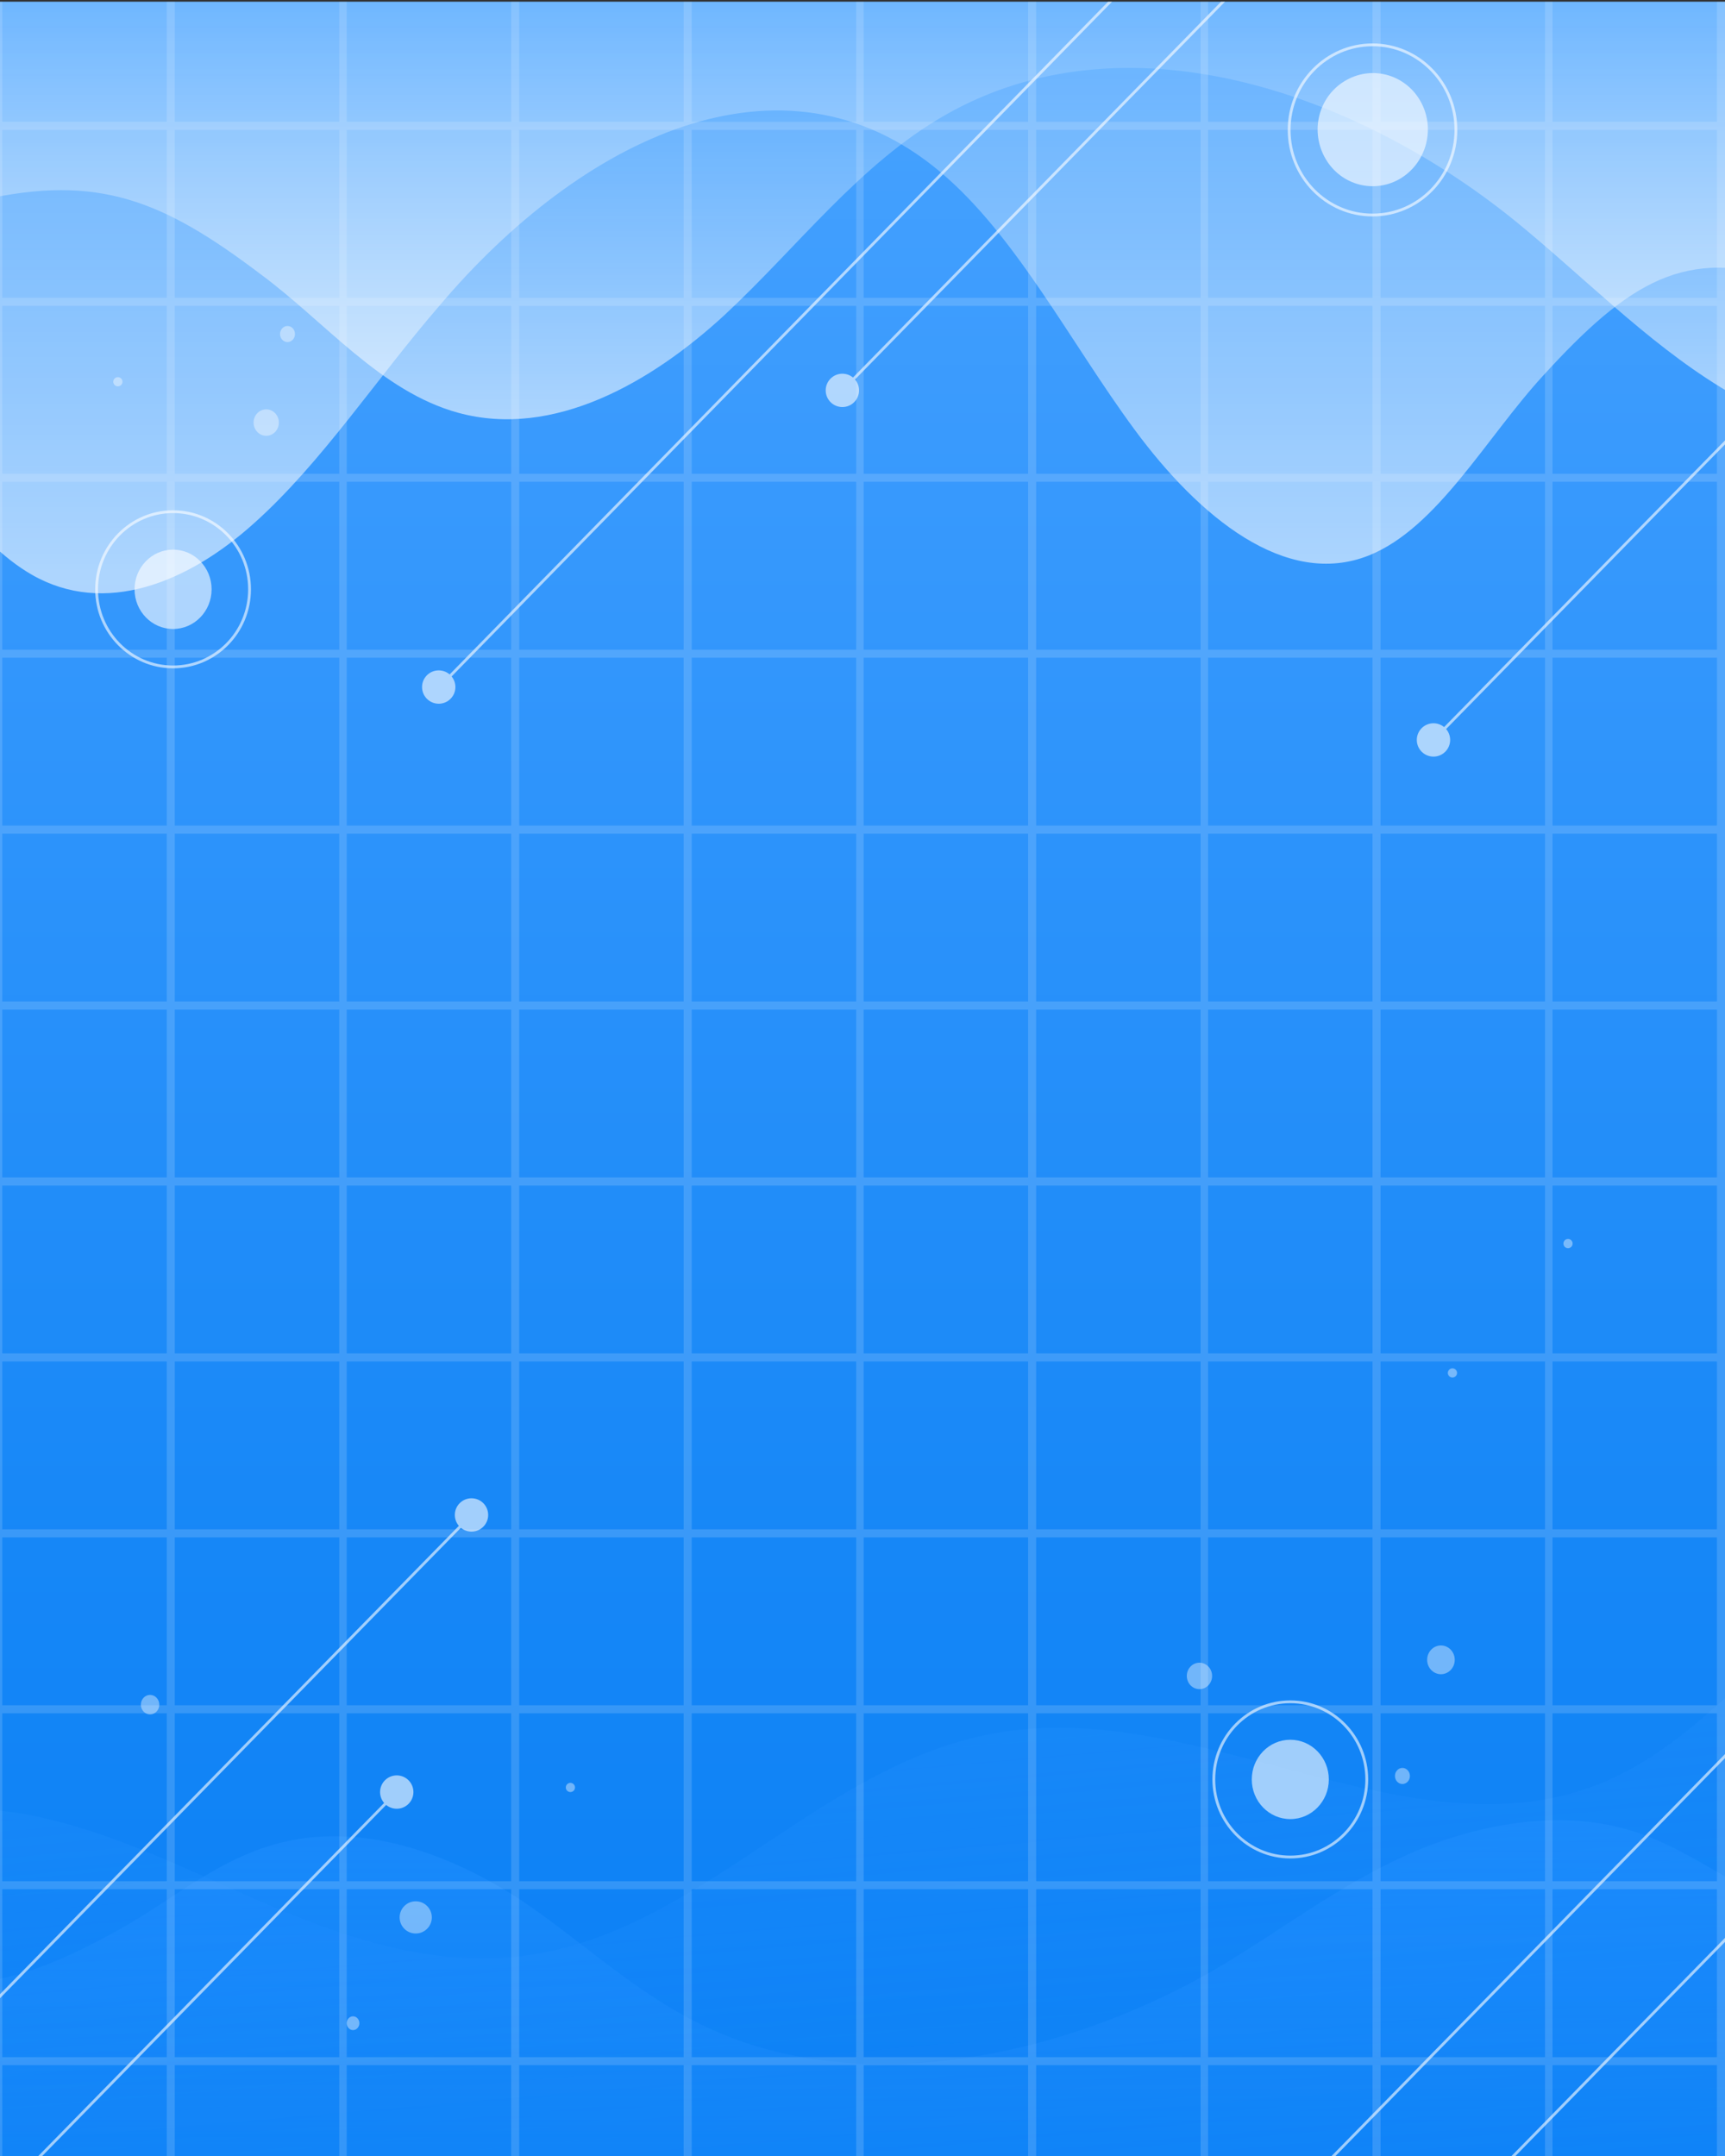 <?xml version="1.0" encoding="utf-8"?>
<!-- Generator: Adobe Illustrator 19.0.0, SVG Export Plug-In . SVG Version: 6.00 Build 0)  -->
<svg version="1.1" id="Layer_1" xmlns="http://www.w3.org/2000/svg" xmlns:xlink="http://www.w3.org/1999/xlink" x="0px" y="0px"
	 viewBox="0 0 300 375" style="enable-background:new 0 0 300 375;" xml:space="preserve">
<rect x="0" y="0" width="300" height="375" fill="#333333" stroke="none"/>
<style type="text/css">
	.st0{clip-path:url(#XMLID_204_);fill:none;}
	.st1{opacity:0.3;clip-path:url(#XMLID_204_);fill:url(#XMLID_205_);}
	.st2{opacity:0.45;clip-path:url(#XMLID_204_);fill:url(#XMLID_206_);}
	.st3{opacity:0.6;clip-path:url(#XMLID_204_);fill:url(#XMLID_207_);}
	.st4{opacity:0.6;clip-path:url(#XMLID_204_);fill:url(#XMLID_208_);}
	.st5{opacity:0.4;clip-path:url(#XMLID_204_);}
	.st6{fill:#FFFFFF;}
	.st7{opacity:0.15;clip-path:url(#XMLID_204_);fill:#FFFFFF;}
	.st8{opacity:0.6;clip-path:url(#XMLID_204_);}
	.st9{fill:none;stroke:#FFFFFF;stroke-width:0.49;stroke-miterlimit:10;}
	.st10{clip-path:url(#XMLID_204_);}
	.st11{opacity:0.6;fill:#FFFFFF;}
	.st12{opacity:0.6;fill:none;stroke:#FFFFFF;stroke-width:0.49;stroke-miterlimit:10;}
	.st13{opacity:0.6;clip-path:url(#XMLID_204_);fill:#FFFFFF;}
	.st14{opacity:0.6;clip-path:url(#XMLID_204_);fill:none;stroke:#FFFFFF;stroke-width:0.49;stroke-miterlimit:10;}
</style>
<g>
	<defs>
		<rect id="XMLID_20_" y="0.3" width="300" height="375"/>
	</defs>
	<linearGradient id="XMLID_203_" gradientUnits="userSpaceOnUse" x1="150" y1="375.336" x2="150" y2="0.336">
		<stop  offset="0" style="stop-color:#097FF5"/>
		<stop  offset="0.28" style="stop-color:#1687F7"/>
		<stop  offset="0.798" style="stop-color:#399AFD"/>
		<stop  offset="1" style="stop-color:#48A3FF"/>
	</linearGradient>
	<use xlink:href="#XMLID_20_"  style="overflow:visible;fill:url(#XMLID_203_);"/>
	<clipPath id="XMLID_204_">
		<use xlink:href="#XMLID_20_"  style="overflow:visible;"/>
	</clipPath>
	<rect id="XMLID_201_" y="0.3" class="st0" width="300" height="375"/>
	<linearGradient id="XMLID_205_" gradientUnits="userSpaceOnUse" x1="137.438" y1="290.322" x2="149.11" y2="423.742">
		<stop  offset="0" style="stop-color:#2390FF"/>
		<stop  offset="0.915" style="stop-color:#2390FF;stop-opacity:0"/>
	</linearGradient>
	<path id="XMLID_200_" class="st1" d="M-52.6,334c13.8-13.7,36.6-22.4,57.8-18.3c14.6,2.9,27.6,9.7,41,15.4
		c13.4,5.8,28,10.7,42.9,9.3c32.6-3.1,53.2-34.3,85.5-39.2c34.4-5.2,70.2,21.3,102.2,9.6c23.2-8.4,34.6-34.3,59.5-37.9v134.4H-52.6
		V334z"/>
	<linearGradient id="XMLID_206_" gradientUnits="userSpaceOnUse" x1="144.372" y1="429.459" x2="144.372" y2="316.618">
		<stop  offset="8.544150e-002" style="stop-color:#2390FF;stop-opacity:0"/>
		<stop  offset="1" style="stop-color:#2390FF"/>
	</linearGradient>
	<path id="XMLID_199_" class="st2" d="M-22.3,344.1c17.9,3,27.8-0.1,42.7-8.3c10-5.5,18.4-13.4,30.3-15.7c14.5-2.9,29.6,3.4,40.8,11
		c11.2,7.7,20.7,17.1,33.9,22.6c27.4,11.5,62.4,2.9,87-11.8c10.7-6.4,20.3-13.8,31.9-19.1c11.6-5.3,26.1-8.2,38.7-4.6
		c10.4,3,18.1,9.9,28,13.7v97.5H-22.3V344.1z"/>
	
		<linearGradient id="XMLID_207_" gradientUnits="userSpaceOnUse" x1="9610.791" y1="-3923.43" x2="9610.791" y2="-4068.476" gradientTransform="matrix(-1 0 0 -1 9755.161 -3965.238)">
		<stop  offset="4.013720e-002" style="stop-color:#FFFFFF;stop-opacity:0"/>
		<stop  offset="0.967" style="stop-color:#FFFFFF;stop-opacity:0.98"/>
		<stop  offset="0.987" style="stop-color:#FFFFFF"/>
	</linearGradient>
	<path id="XMLID_198_" class="st3" d="M311.1,48.8c-17.9-6-27.8,0.2-42.7,16.5c-10,10.9-18.4,26.5-30.3,31.3
		c-14.5,5.8-29.6-6.7-40.8-21.9c-11.2-15.2-20.7-33.9-33.9-44.9c-27.4-22.9-62.4-5.7-87,23.4C65.6,65.7,56,80.4,44.3,90.9
		c-11.6,10.5-26.1,16.3-38.7,9.1c-10.4-5.9-18.1-19.7-28-27.3V-41.8h333.4V48.8z"/>
	
		<linearGradient id="XMLID_208_" gradientUnits="userSpaceOnUse" x1="185.819" y1="-3956.661" x2="185.819" y2="-4042.216" gradientTransform="matrix(1 0 0 -1 0 -3965.238)">
		<stop  offset="0" style="stop-color:#FFFFFF;stop-opacity:0"/>
		<stop  offset="0.966" style="stop-color:#FFFFFF;stop-opacity:0.98"/>
		<stop  offset="0.987" style="stop-color:#FFFFFF"/>
	</linearGradient>
	<path id="XMLID_197_" class="st4" d="M-3.2,34.8c20.3-4.6,31.6,0.1,48.4,12.8C56.6,56,66.2,68.1,79.7,71.8
		c16.5,4.5,33.5-5.2,46.3-17c12.7-11.8,23.5-26.3,38.4-34.8c31-17.7,70.7-4.4,98.7,18.1c12.1,9.8,23,21.2,36.2,29.3
		c13.2,8.1,29.5,12.6,43.9,7.1c11.8-4.6,20.5-15.2,31.7-21.2V-8.6h-378V34.8z"/>
	<g class="st5">
		<ellipse id="XMLID_196_" class="st6" cx="46.3" cy="73.5" rx="2.2" ry="2.3"/>
		<ellipse id="XMLID_195_" class="st6" cx="208.6" cy="291.5" rx="2.2" ry="2.3"/>
		<ellipse id="XMLID_194_" class="st6" cx="61.4" cy="351.9" rx="1.1" ry="1.2"/>
		<ellipse id="XMLID_193_" class="st6" cx="250.6" cy="288.7" rx="2.4" ry="2.5"/>
		<ellipse id="XMLID_192_" class="st6" cx="72.3" cy="333.5" rx="2.8" ry="2.8"/>
		<ellipse id="XMLID_191_" class="st6" cx="50" cy="58.1" rx="1.3" ry="1.4"/>
		<ellipse id="XMLID_190_" class="st6" cx="243.9" cy="308.9" rx="1.3" ry="1.4"/>
		<ellipse id="XMLID_189_" class="st6" cx="20.5" cy="66.4" rx="0.8" ry="0.8"/>
		<ellipse id="XMLID_188_" class="st6" cx="272.7" cy="216.3" rx="0.8" ry="0.8"/>
		<ellipse id="XMLID_187_" class="st6" cx="99.2" cy="310.9" rx="0.8" ry="0.8"/>
		<ellipse id="XMLID_186_" class="st6" cx="26.1" cy="296.5" rx="1.6" ry="1.7"/>
		<ellipse id="XMLID_185_" class="st6" cx="252.6" cy="238.8" rx="0.8" ry="0.8"/>
	</g>
	<path class="st7" d="M298.6,415.7h1.4v-451h-1.4v25.9H270v-25.9h-1.4v25.9h-28.6v-25.9h-1.4v25.9h-28.6v-25.9h-1.4v25.9h-28.6
		v-25.9h-1.4v25.9h-28.6v-25.9h-1.4v25.9h-28.6v-25.9h-1.4v25.9H90.3v-25.9h-1.4v25.9H60.3v-25.9H59v25.9H30.4v-25.9H29v25.9H0.4
		v-25.9h-1.4v451h1.4v-25.9H29v25.9h1.4v-25.9H59v25.9h1.4v-25.9h28.6v25.9h1.4v-25.9h28.6v25.9h1.4v-25.9h28.6v25.9h1.4v-25.9h28.6
		v25.9h1.4v-25.9h28.6v25.9h1.4v-25.9h28.6v25.9h1.4v-25.9h28.6v25.9h1.4v-25.9h28.6V415.7z M29,388.4H0.4v-29.2H29V388.4z
		 M59,388.4H30.4v-29.2H59V388.4z M88.9,388.4H60.3v-29.2h28.6V388.4z M118.9,388.4H90.3v-29.2h28.6V388.4z M148.9,388.4h-28.6
		v-29.2h28.6V388.4z M178.8,388.4h-28.6v-29.2h28.6V388.4z M208.8,388.4h-28.6v-29.2h28.6V388.4z M238.7,388.4h-28.6v-29.2h28.6
		V388.4z M268.7,388.4h-28.6v-29.2h28.6V388.4z M298.6,388.4H270v-29.2h28.6V388.4z M29,357.8H0.4v-29.2H29V357.8z M59,357.8H30.4
		v-29.2H59V357.8z M88.9,357.8H60.3v-29.2h28.6V357.8z M118.9,357.8H90.3v-29.2h28.6V357.8z M148.9,357.8h-28.6v-29.2h28.6V357.8z
		 M178.8,357.8h-28.6v-29.2h28.6V357.8z M208.8,357.8h-28.6v-29.2h28.6V357.8z M238.7,357.8h-28.6v-29.2h28.6V357.8z M268.7,357.8
		h-28.6v-29.2h28.6V357.8z M298.6,357.8H270v-29.2h28.6V357.8z M29,327.2H0.4V298H29V327.2z M59,327.2H30.4V298H59V327.2z
		 M88.9,327.2H60.3V298h28.6V327.2z M118.9,327.2H90.3V298h28.6V327.2z M148.9,327.2h-28.6V298h28.6V327.2z M178.8,327.2h-28.6V298
		h28.6V327.2z M208.8,327.2h-28.6V298h28.6V327.2z M238.7,327.2h-28.6V298h28.6V327.2z M268.7,327.2h-28.6V298h28.6V327.2z
		 M298.6,327.2H270V298h28.6V327.2z M29,296.6H0.4v-29.2H29V296.6z M59,296.6H30.4v-29.2H59V296.6z M88.9,296.6H60.3v-29.2h28.6
		V296.6z M118.9,296.6H90.3v-29.2h28.6V296.6z M148.9,296.6h-28.6v-29.2h28.6V296.6z M178.8,296.6h-28.6v-29.2h28.6V296.6z
		 M208.8,296.6h-28.6v-29.2h28.6V296.6z M238.7,296.6h-28.6v-29.2h28.6V296.6z M268.7,296.6h-28.6v-29.2h28.6V296.6z M298.6,296.6
		H270v-29.2h28.6V296.6z M29,266H0.4v-29.2H29V266z M59,266H30.4v-29.2H59V266z M88.9,266H60.3v-29.2h28.6V266z M118.9,266H90.3
		v-29.2h28.6V266z M148.9,266h-28.6v-29.2h28.6V266z M178.8,266h-28.6v-29.2h28.6V266z M208.8,266h-28.6v-29.2h28.6V266z M238.7,266
		h-28.6v-29.2h28.6V266z M268.7,266h-28.6v-29.2h28.6V266z M298.6,266H270v-29.2h28.6V266z M29,235.4H0.4v-29.2H29V235.4z M59,235.4
		H30.4v-29.2H59V235.4z M88.9,235.4H60.3v-29.2h28.6V235.4z M118.9,235.4H90.3v-29.2h28.6V235.4z M148.9,235.4h-28.6v-29.2h28.6
		V235.4z M178.8,235.4h-28.6v-29.2h28.6V235.4z M208.8,235.4h-28.6v-29.2h28.6V235.4z M238.7,235.4h-28.6v-29.2h28.6V235.4z
		 M268.7,235.4h-28.6v-29.2h28.6V235.4z M298.6,235.4H270v-29.2h28.6V235.4z M29,204.8H0.4v-29.2H29V204.8z M59,204.8H30.4v-29.2H59
		V204.8z M88.9,204.8H60.3v-29.2h28.6V204.8z M118.9,204.8H90.3v-29.2h28.6V204.8z M148.9,204.8h-28.6v-29.2h28.6V204.8z
		 M178.8,204.8h-28.6v-29.2h28.6V204.8z M208.8,204.8h-28.6v-29.2h28.6V204.8z M238.7,204.8h-28.6v-29.2h28.6V204.8z M268.7,204.8
		h-28.6v-29.2h28.6V204.8z M298.6,204.8H270v-29.2h28.6V204.8z M29,174.2H0.4V145H29V174.2z M59,174.2H30.4V145H59V174.2z
		 M88.9,174.2H60.3V145h28.6V174.2z M118.9,174.2H90.3V145h28.6V174.2z M148.9,174.2h-28.6V145h28.6V174.2z M178.8,174.2h-28.6V145
		h28.6V174.2z M208.8,174.2h-28.6V145h28.6V174.2z M238.7,174.2h-28.6V145h28.6V174.2z M268.7,174.2h-28.6V145h28.6V174.2z
		 M298.6,174.2H270V145h28.6V174.2z M29,143.6H0.4v-29.2H29V143.6z M59,143.6H30.4v-29.2H59V143.6z M88.9,143.6H60.3v-29.2h28.6
		V143.6z M118.9,143.6H90.3v-29.2h28.6V143.6z M148.9,143.6h-28.6v-29.2h28.6V143.6z M178.8,143.6h-28.6v-29.2h28.6V143.6z
		 M208.8,143.6h-28.6v-29.2h28.6V143.6z M238.7,143.6h-28.6v-29.2h28.6V143.6z M268.7,143.6h-28.6v-29.2h28.6V143.6z M298.6,143.6
		H270v-29.2h28.6V143.6z M29,113H0.4V83.8H29V113z M59,113H30.4V83.8H59V113z M88.9,113H60.3V83.8h28.6V113z M118.9,113H90.3V83.8
		h28.6V113z M148.9,113h-28.6V83.8h28.6V113z M178.8,113h-28.6V83.8h28.6V113z M208.8,113h-28.6V83.8h28.6V113z M238.7,113h-28.6
		V83.8h28.6V113z M268.7,113h-28.6V83.8h28.6V113z M298.6,113H270V83.8h28.6V113z M29,82.4H0.4V53.2H29V82.4z M59,82.4H30.4V53.2H59
		V82.4z M88.9,82.4H60.3V53.2h28.6V82.4z M118.9,82.4H90.3V53.2h28.6V82.4z M148.9,82.4h-28.6V53.2h28.6V82.4z M178.8,82.4h-28.6
		V53.2h28.6V82.4z M208.8,82.4h-28.6V53.2h28.6V82.4z M238.7,82.4h-28.6V53.2h28.6V82.4z M268.7,82.4h-28.6V53.2h28.6V82.4z
		 M298.6,82.4H270V53.2h28.6V82.4z M29,51.8H0.4V22.6H29V51.8z M59,51.8H30.4V22.6H59V51.8z M88.9,51.8H60.3V22.6h28.6V51.8z
		 M118.9,51.8H90.3V22.6h28.6V51.8z M148.9,51.8h-28.6V22.6h28.6V51.8z M178.8,51.8h-28.6V22.6h28.6V51.8z M208.8,51.8h-28.6V22.6
		h28.6V51.8z M238.7,51.8h-28.6V22.6h28.6V51.8z M268.7,51.8h-28.6V22.6h28.6V51.8z M298.6,51.8H270V22.6h28.6V51.8z M29,21.2H0.4
		V-8H29V21.2z M59,21.2H30.4V-8H59V21.2z M88.9,21.2H60.3V-8h28.6V21.2z M118.9,21.2H90.3V-8h28.6V21.2z M148.9,21.2h-28.6V-8h28.6
		V21.2z M178.8,21.2h-28.6V-8h28.6V21.2z M208.8,21.2h-28.6V-8h28.6V21.2z M238.7,21.2h-28.6V-8h28.6V21.2z M268.7,21.2h-28.6V-8
		h28.6V21.2z M298.6,21.2H270V-8h28.6V21.2z"/>
	<g id="XMLID_35_" class="st8">
		<g id="XMLID_235_">
			<line id="XMLID_240_" class="st9" x1="-42.9" y1="391" x2="82.1" y2="263.4"/>
			<g id="XMLID_238_">
				<circle id="XMLID_239_" class="st6" cx="-42.8" cy="390.9" r="2.9"/>
			</g>
			<g id="XMLID_236_">
				<circle id="XMLID_237_" class="st6" cx="82" cy="263.5" r="2.9"/>
			</g>
		</g>
	</g>
	<g id="XMLID_34_" class="st8">
		<g id="XMLID_228_">
			<line id="XMLID_233_" class="st9" x1="249.2" y1="128.8" x2="350.8" y2="25.1"/>
			<g id="XMLID_231_">
				<circle id="XMLID_232_" class="st6" cx="249.3" cy="128.7" r="2.9"/>
			</g>
			<g id="XMLID_229_">
				<circle id="XMLID_230_" class="st6" cx="350.7" cy="25.2" r="2.9"/>
			</g>
		</g>
	</g>
	<g id="XMLID_33_" class="st8">
		<g id="XMLID_221_">
			<line id="XMLID_226_" class="st9" x1="219" y1="388.2" x2="320.5" y2="284.5"/>
			<g id="XMLID_224_">
				<circle id="XMLID_225_" class="st6" cx="219.1" cy="388.1" r="2.9"/>
			</g>
			<g id="XMLID_222_">
				<circle id="XMLID_223_" class="st6" cx="320.4" cy="284.6" r="2.9"/>
			</g>
		</g>
	</g>
	<g id="XMLID_32_" class="st8">
		<g id="XMLID_214_">
			<line id="XMLID_219_" class="st9" x1="236.2" y1="402.6" x2="337.7" y2="298.9"/>
			<g id="XMLID_217_">
				<circle id="XMLID_218_" class="st6" cx="236.3" cy="402.5" r="2.9"/>
			</g>
			<g id="XMLID_215_">
				<circle id="XMLID_216_" class="st6" cx="337.6" cy="299" r="2.9"/>
			</g>
		</g>
	</g>
	<g id="XMLID_31_" class="st8">
		<g id="XMLID_249_">
			<line id="XMLID_254_" class="st9" x1="76.2" y1="119.7" x2="232.3" y2="-39.8"/>
			<g id="XMLID_252_">
				<circle id="XMLID_253_" class="st6" cx="76.3" cy="119.5" r="2.9"/>
			</g>
			<g id="XMLID_250_">
				<circle id="XMLID_251_" class="st6" cx="232.2" cy="-39.7" r="2.9"/>
			</g>
		</g>
	</g>
	<g id="XMLID_30_" class="st8">
		<g id="XMLID_256_">
			<line id="XMLID_261_" class="st9" x1="146.4" y1="68" x2="302.5" y2="-91.4"/>
			<g id="XMLID_259_">
				<circle id="XMLID_260_" class="st6" cx="146.5" cy="67.9" r="2.9"/>
			</g>
			<g id="XMLID_257_">
				<circle id="XMLID_258_" class="st6" cx="302.4" cy="-91.3" r="2.9"/>
			</g>
		</g>
	</g>
	<g id="XMLID_29_" class="st8">
		<g id="XMLID_263_">
			<line id="XMLID_268_" class="st9" x1="-21.4" y1="404" x2="69.2" y2="311.5"/>
			<g id="XMLID_266_">
				<circle id="XMLID_267_" class="st6" cx="-21.3" cy="403.9" r="2.9"/>
			</g>
			<g id="XMLID_264_">
				<circle id="XMLID_265_" class="st6" cx="69" cy="311.7" r="2.9"/>
			</g>
		</g>
	</g>
	<g class="st10">
		<ellipse id="XMLID_28_" class="st11" cx="224.4" cy="309.5" rx="6.7" ry="6.9"/>
		<ellipse id="XMLID_27_" class="st12" cx="224.4" cy="309.5" rx="13.3" ry="13.5"/>
	</g>
	<g class="st10">
		<ellipse id="XMLID_26_" class="st11" cx="30.1" cy="102.5" rx="6.7" ry="6.9"/>
		<ellipse id="XMLID_25_" class="st12" cx="30.1" cy="102.5" rx="13.3" ry="13.5"/>
	</g>
	<path id="XMLID_24_" class="st13" d="M243.3,31.2c-4.7,2.6-10.5,0.8-13-4s-0.8-10.7,3.9-13.3c4.7-2.6,10.5-0.8,13,4
		S247.9,28.6,243.3,31.2z"/>
	<ellipse id="XMLID_23_" class="st14" cx="238.7" cy="22.6" rx="14.5" ry="14.8"/>
</g>
</svg>
